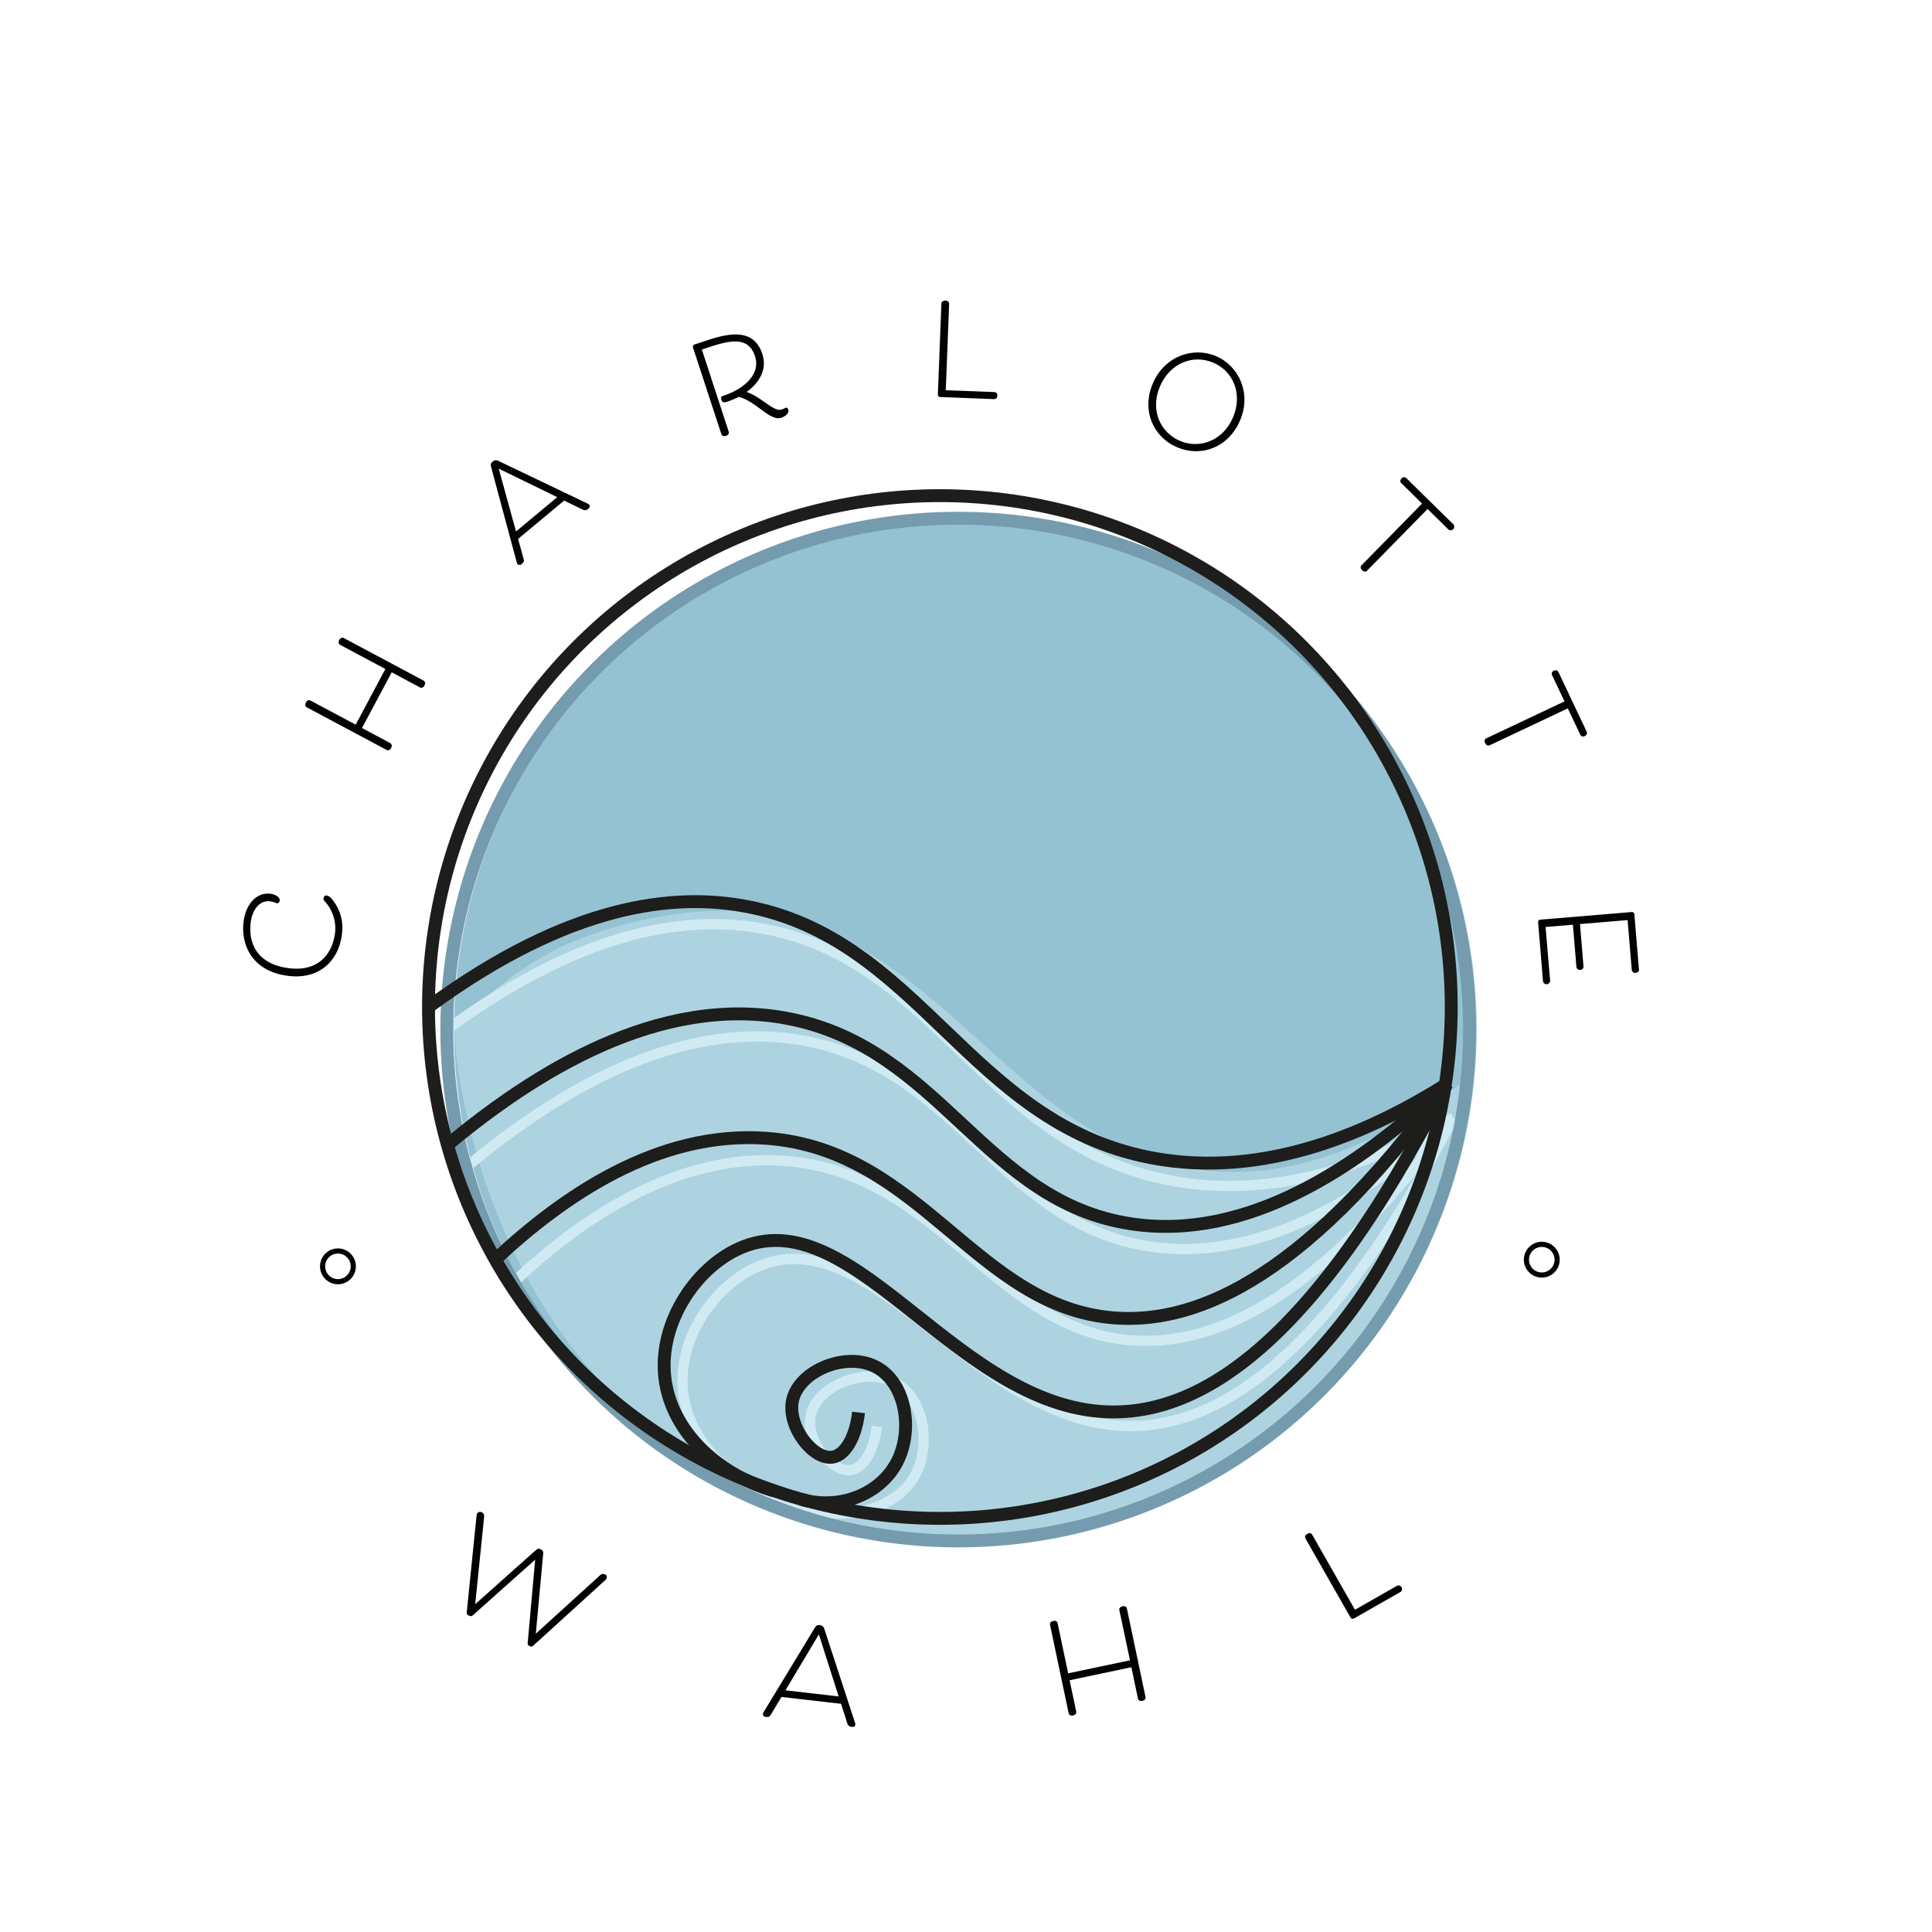 <svg xmlns="http://www.w3.org/2000/svg" width="750" height="750" viewBox="0 0 750 750"><defs><style>.cls-1{fill:#94c2d3;}.cls-2{fill:#add3e0;}.cls-3{fill:#010101;}.cls-4,.cls-5,.cls-6,.cls-7{fill:none;stroke-miterlimit:10;}.cls-4{stroke:#010101;stroke-width:2px;}.cls-5{stroke:#cfeaf2;stroke-width:4px;}.cls-6{stroke:#749cae;}.cls-6,.cls-7{stroke-width:5px;}.cls-7{stroke:#1d1d1b;}</style></defs><g id="Layer_1" data-name="Layer 1"><circle class="cls-1" cx="374.73" cy="399.59" r="198.51"/><path class="cls-2" d="M414,594.49c-69.45,15.23-126-16.41-137.31-23.07-92.56-54.35-99.94-162.58-100.42-171.83a135.91,135.91,0,0,1,40.89-31.66s30.2-15.14,66.27-14.26c80.79,2,108.52,92.23,184.53,100.65,23.6,2.62,58.56-1.92,104.42-37.71C555.21,506.89,492.71,577.22,414,594.49Z"/><path class="cls-3" d="M97.26,358.59c-.79,7.91,2.82,16.06,15.66,17.34,10.75,1.07,16.34-5.66,17.2-14.32A15.65,15.65,0,0,0,126,349.8a1.21,1.21,0,0,1-.4-1.1,1.15,1.15,0,0,1,1.26-1.08,3.44,3.44,0,0,1,1.71,1.08,17.34,17.34,0,0,1,4.24,13.38c-1,10.2-8.13,18-20.22,16.83-14-1.4-19-11.24-18.1-20.6.72-7.21,5.06-11.9,10.28-11.38,2.24.22,3.93,1.44,3.82,2.59-.08.74-.53,1.2-1.17,1.14a7.83,7.83,0,0,0-2.54-.76C100.74,349.34,97.79,353.26,97.26,358.59Z"/><path class="cls-3" d="M140.53,282.61l11,5.88s1,.55.31,1.87-1.72.78-1.72.78l-31.06-16.57s-1-.55-.3-1.87,1.72-.78,1.72-.78l17.6,9.39,11.53-21.61L132,250.3s-1-.54-.3-1.86,1.72-.78,1.72-.78l31.05,16.57s1,.54.31,1.87-1.72.78-1.72.78l-11-5.89Z"/><path class="cls-3" d="M201.12,209.21l2.18,7.87c.13.54.22,1-.74,1.85a1.14,1.14,0,0,1-1.73-.06,1.45,1.45,0,0,1-.21-.48l-9.91-36.87c-.26-1-.35-1.6.58-2.37a1.93,1.93,0,0,1,2.32-.17l34.54,16.54a2.39,2.39,0,0,1,.57.44c.19.23.6.73-.4,1.56a1.74,1.74,0,0,1-1.95.39L219,194.32Zm-.8-2.91,16-13.3-22.72-11.08Z"/><path class="cls-3" d="M305.09,158.27c.38-.12.77.28.91.71.42,1.28-.93,2.62-2.78,3.22-4.33,1.41-10.18-6.83-16.54-8.11a26.69,26.69,0,0,1-4.54,1.9c-1.28.42-1.82.07-2.06-.69-.36-1.1,0-1.41.62-1.63,8-2.61,14.71-8.28,12.38-15.41-2.27-6.94-8.17-6.64-16.82-3.81l-3.8,1.24,10.44,31.94s.35,1.09-1.07,1.56-1.79-.63-1.79-.63l-11-33.6a1,1,0,0,1,.64-1.26l5.71-1.87c10.26-3.35,17.72-3.05,20.55,5.6,1.93,5.89-1.09,11.14-6.13,14.73,5.86,2,10.55,7.81,13.55,6.83A12,12,0,0,0,305.09,158.27Z"/><path class="cls-3" d="M386.07,152.2a1.2,1.2,0,0,1,1.1,1.39c-.06,1.4-1.21,1.35-1.21,1.35l-20.88-.81a.94.94,0,0,1-1-1l1.37-35.32s.05-1.15,1.55-1.1,1.45,1.21,1.45,1.21l-1.3,33.57Z"/><path class="cls-3" d="M447.55,148.79c4.54-10.57,15.68-14.33,24.55-10.52s13.81,14.47,9.27,25-15.14,14.34-24.46,10.34S443.06,159.26,447.55,148.79Zm31.06,13.34c3.91-9.1.21-18-7.6-21.33s-16.79.07-20.7,9.17,0,17.83,7.68,21.15S474.77,171.08,478.61,162.13Z"/><path class="cls-3" d="M554.19,197.58l-23.54,24s-.81.82-1.88-.23-.26-1.87-.26-1.87l23.54-24-8.1-7.95a1.2,1.2,0,0,1,.13-1.77,1.22,1.22,0,0,1,1.8-.19l18.34,18a1.4,1.4,0,0,1-1.93,2Z"/><path class="cls-3" d="M608.61,275l-30.38,14.34s-1,.49-1.68-.86.4-1.85.4-1.85l30.38-14.35-4.85-10.26a1.2,1.2,0,0,1,.73-1.62,1.23,1.23,0,0,1,1.76.45l11,23.24a1.21,1.21,0,0,1-.77,1.63,1.19,1.19,0,0,1-1.71-.46Z"/><path class="cls-3" d="M601.76,380.72A1.4,1.4,0,0,1,599,381l-1.9-22.88A.94.94,0,0,1,598,357l35.38-2.94a.94.94,0,0,1,1.08.91l1.79,21.43a1.3,1.3,0,0,1-1.25,1.26,1.37,1.37,0,0,1-1.54-1l-1.63-19.48-18.48,1.54,1.37,16.54a1.28,1.28,0,0,1-1.25,1.26,1.31,1.31,0,0,1-1.49-1l-1.38-16.55-10.61.89Z"/><path class="cls-3" d="M210.9,602.79,208,634.2l24.89-22.63a1.69,1.69,0,0,1,2-.37,1.13,1.13,0,0,1,.54,1.61,2.58,2.58,0,0,1-.68.78L207,638.85a1,1,0,0,1-1.36.15c-.49-.24-.87-.49-.8-1.07l2.91-32.46-24.31,21.68c-.42.41-.94.2-1.43,0s-.91-.52-.82-1.26L185,588.34a2,2,0,0,1,.21-.74,1.33,1.33,0,0,1,1.83-.53c.67.33,1,.9.87,2.06l-3.43,33.6,23.85-21.24a1.44,1.44,0,0,1,1.5-.09A1.75,1.75,0,0,1,210.9,602.79Z"/><path class="cls-3" d="M303.36,658.76l-4.19,7c-.3.47-.6.89-1.84.75a1.15,1.15,0,0,1-1.16-1.3,1.49,1.49,0,0,1,.21-.48l19.81-32.64c.56-.89.91-1.35,2.1-1.22a2,2,0,0,1,1.74,1.56l11.91,36.4a2.41,2.41,0,0,1,.06.71c0,.3-.1,1-1.39.8a1.74,1.74,0,0,1-1.63-1.14l-2.48-7.79Zm1.55-2.58,20.66,2.38-7.69-24.09Z"/><path class="cls-3" d="M415.22,652.27l2.58,12.23s.23,1.13-1.23,1.44-1.71-.82-1.71-.82l-7.25-34.44s-.24-1.12,1.23-1.43,1.71.81,1.71.81l4.11,19.52,24-5.05L434.52,625s-.24-1.12,1.23-1.43,1.7.82,1.7.82l7.25,34.44s.24,1.12-1.23,1.43-1.7-.82-1.7-.82l-2.58-12.23Z"/><path class="cls-3" d="M542.42,615.54a1.4,1.4,0,0,1,1.37,2.39l-18.16,10.35a1,1,0,0,1-1.37-.37L506.75,597.2s-.56-1,.74-1.74,1.87.25,1.87.25L526,624.9Z"/><circle class="cls-4" cx="598.52" cy="489.01" r="5.96"/><circle class="cls-4" cx="131.19" cy="491.59" r="5.96"/><path class="cls-5" d="M173.45,399.68c55.59-40.78,95.84-44,122.44-39.23,67.57,12.06,86.41,83.67,157.76,97.69,42.65,8.38,82.42-8,110.57-24.25"/><path class="cls-5" d="M180.77,453.28c33-27.53,82.15-59.12,132.9-49,58.81,11.72,75.43,71,132.6,79.59,46.54,7,89.75-24.08,118-50"/><path class="cls-5" d="M199.33,497.76c26-24.38,63.09-50.22,105.32-47.11,60.1,4.42,81.41,66,135.11,69.72,27.55,1.9,69.19-10.9,124.46-86.48"/><path class="cls-5" d="M307.65,583.44c-23.48-6.67-40.23-23.67-42.47-42.93-2.44-21,12.64-42.61,30.59-49.46,44.27-16.89,84,63.25,144,62.53,30.6-.37,73.44-22,124.46-119.69"/><path class="cls-5" d="M307.65,583.44c19.65,8.9,40.5,2.43,47.7-11,6.27-11.66,3.49-31-9.35-36.43-11.72-5-29.29,2.44-31.32,13.66-1.79,9.83,8.38,22.39,15.89,20.95,4.94-.95,8.79-8,9.82-16.85"/><circle class="cls-6" cx="371.96" cy="399.68" r="198.51"/></g><g id="Layer_3" data-name="Layer 3"><circle class="cls-7" cx="364.86" cy="390.92" r="198.51"/><path class="cls-7" d="M166.34,390.92c55.59-40.77,95.85-44,122.45-39.23,68.27,12.19,87.22,84,157.76,97.69,45,8.73,86.83-10.8,115.05-28.53"/><path class="cls-7" d="M173.67,444.52c33-27.53,82.15-59.12,132.9-49,58.93,11.74,75.53,71,132.6,79.58,44.58,6.71,87.71-21.46,122.43-54.25"/><path class="cls-7" d="M192.23,489c26.05-24.38,63.09-50.22,105.32-47.11,60.22,4.43,81.53,65.68,135.11,69.72,28,2.11,71-10.78,128.94-90.76"/><path class="cls-7" d="M300.55,578.78c-23.48-6.84-40.23-24.3-42.47-44.07-2.45-21.58,12.64-43.74,30.59-50.78,44-17.22,84,64.52,144,64.19,31.54-.17,75.79-23,128.94-127.27"/><path class="cls-7" d="M310.85,582c15.35,4.42,31-2.11,37.4-14.5,6.59-12.81,3.25-31.91-9.35-37.4-11.72-5.12-29.29,2.51-31.33,14-1.78,10.1,8.39,23,15.9,21.51,4.94-1,8.79-8.17,9.82-17.3"/></g></svg>